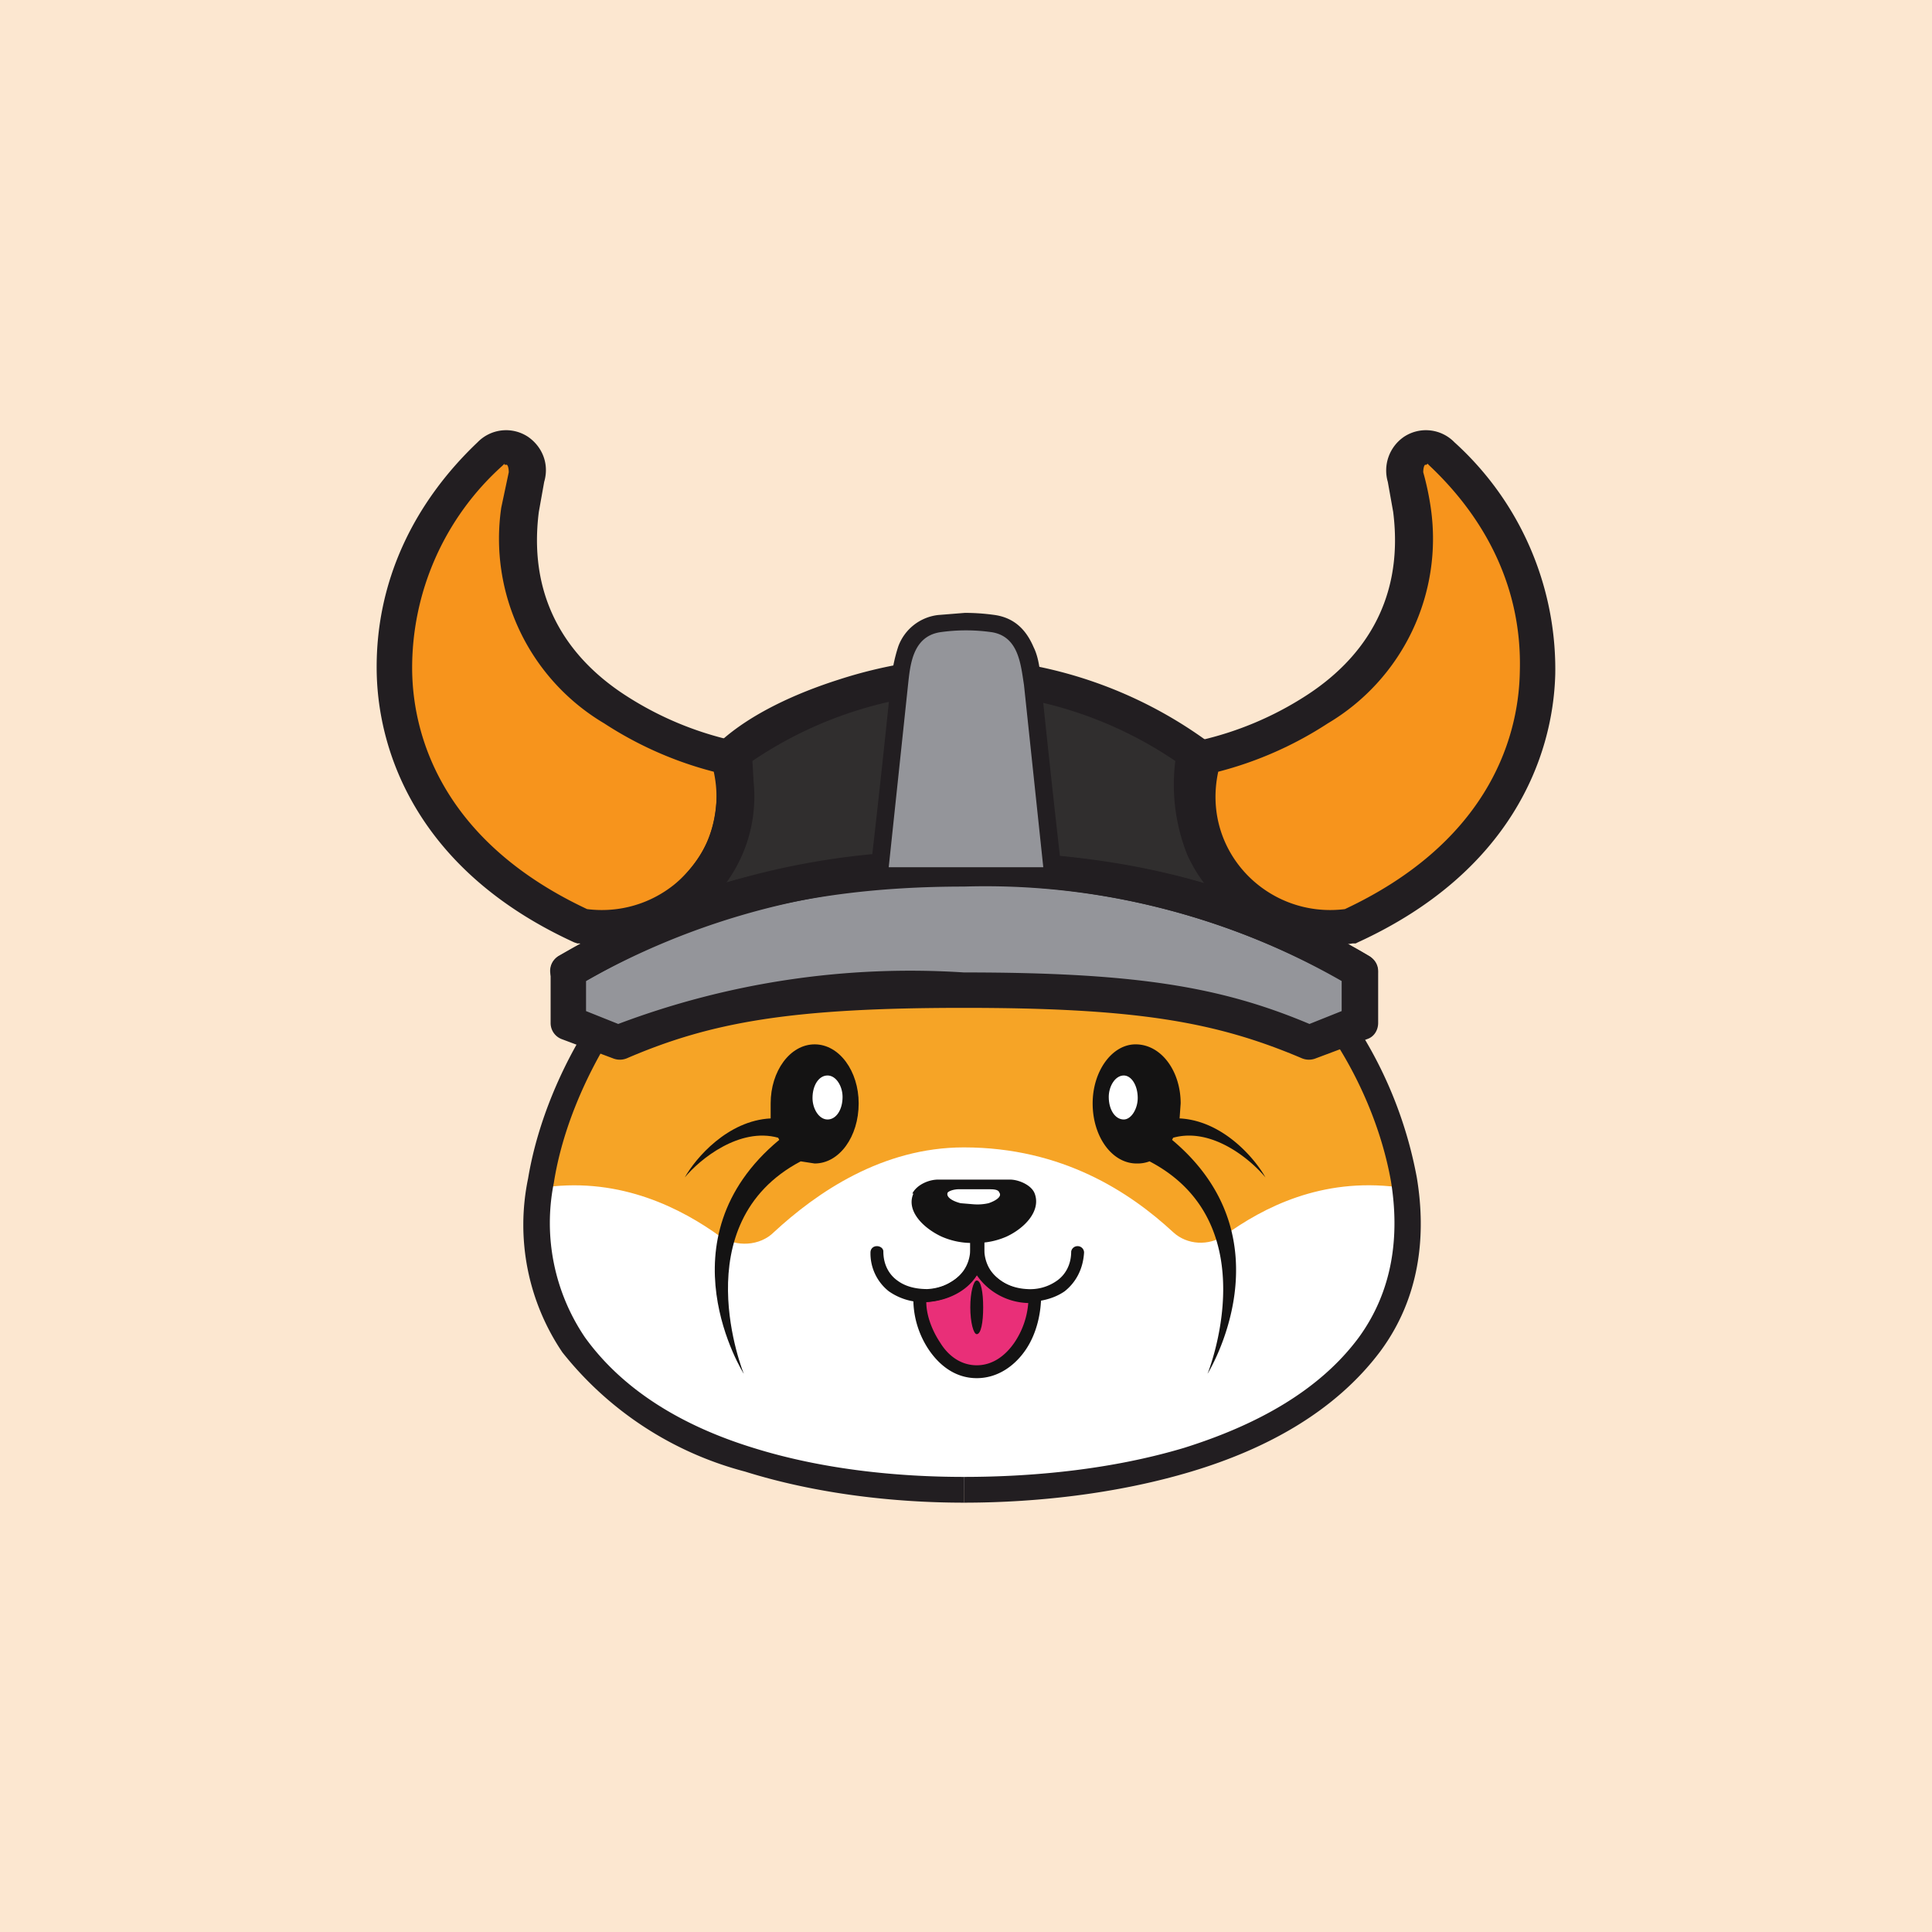 <!-- by TradingView --><svg xmlns="http://www.w3.org/2000/svg" width="18" height="18" viewBox="0 0 18 18"><path fill="#FCE7D0" d="M0 0h18v18H0z"/><path d="M6.84 7.07c.46-.54 1.64-.77 2.14-.77.5 0 1.68.23 2.14.77-.03.22.08.92.39 1.32l-2.53-.3-2.52.3c.3-.4.4-1.1.38-1.32z" fill="#302E2E"/><path d="M6.8 7.05c.25.9-.5 1.7-1.38 1.57C4.06 8 3.69 7 3.67 6.26c-.02-.8.33-1.5.9-2.03.16-.16.39 0 .33.21l-.06.3c-.24 1.9 1.95 2.31 1.95 2.31z" fill="#F7941C"/><path d="M4.7 4.32l-.02.02a2.53 2.53 0 0 0-.84 1.91c.01.69.35 1.62 1.63 2.22.72.09 1.34-.54 1.18-1.28a3.44 3.44 0 0 1-1.02-.45 2 2 0 0 1-.96-2.01l.07-.33c0-.04-.01-.07-.02-.07H4.7zM6.84 6.9l.1.02.03.1c.29 1-.55 1.92-1.57 1.77h-.02l-.03-.01c-1.42-.65-1.82-1.72-1.84-2.5-.02-.86.35-1.6.94-2.16a.37.37 0 0 1 .47-.05c.13.09.2.25.15.42l-.05.28c-.11.87.33 1.4.81 1.71a3.08 3.08 0 0 0 1 .42z" fill="#221E21"/><path d="M11.2 7.05c-.25.9.5 1.7 1.38 1.57C13.94 8 14.31 7 14.33 6.26c.02-.8-.33-1.5-.9-2.03-.16-.16-.39 0-.33.21l.06.3c.24 1.9-1.95 2.31-1.95 2.31z" fill="#F7941C"/><path d="M5.35 12.53c-.67-.93-.23-2.18.23-2.92l1.61-.33L9 9.21l1.84.09 1.66.32c.48.75.93 2 .24 2.93-.78 1.04-2.45 1.33-3.75 1.33-1.25 0-2.88-.3-3.63-1.35z" fill="#fff"/><path d="M9.1 12.78c-.33 0-.55-.41-.53-.7.23 0 .43-.1.53-.33.11.25.36.34.54.33.01.29-.2.7-.54.7z" fill="#E92F78"/><path d="M9.1 11.6l.06.13c.1.22.31.3.47.29l.07.05c0 .16-.04.35-.14.5-.1.15-.26.27-.46.27s-.35-.12-.45-.27a.85.85 0 0 1-.14-.5l.06-.05c.1 0 .2-.02.28-.07a.47.47 0 0 0 .2-.22l.06-.13zm-.47.53c0 .12.05.26.13.38.08.13.2.21.34.21s.26-.08.35-.21a.76.76 0 0 0 .13-.37.6.6 0 0 1-.48-.26.56.56 0 0 1-.19.17.67.67 0 0 1-.28.08z" fill="#141313"/><path d="M7.21 11.48c.4-.37 1.01-.79 1.77-.79.92 0 1.55.42 1.95.79.13.12.33.13.48.03.36-.26.9-.54 1.61-.45-.1-.35-.34-1.1-.5-1.3-.18-.26-1.63-.5-3.54-.5-1.84 0-3.23.24-3.41.5-.15.2-.38.95-.48 1.3.7-.09 1.26.2 1.62.46.15.1.37.09.5-.04z" fill="#F6A426"/><path d="M8.5 11.12c.04-.08.15-.13.24-.13h.67c.08 0 .2.05.23.13.06.16-.09.32-.26.4a.7.7 0 0 1-.3.06.7.7 0 0 1-.31-.06c-.17-.08-.33-.24-.26-.4z" fill="#141313"/><path d="M8.83 11.11c.02-.02.07-.03.1-.03h.28c.04 0 .09 0 .1.03.03.04-.04.08-.1.1a.47.47 0 0 1-.14.01l-.12-.01c-.08-.02-.14-.06-.12-.1z" fill="#fff"/><path d="M9.16 12.18c0 .14-.02.25-.06.25-.03 0-.06-.11-.06-.25s.03-.25.06-.25c.04 0 .06.11.06.25z" fill="#141313"/><path d="M8.98 8.1c-1.68 0-2.74.4-3.69.95v.48l.48.18c.82-.35 1.6-.48 3.21-.48 1.62 0 2.39.13 3.22.48l.47-.18v-.48a6.84 6.84 0 0 0-3.69-.96z" fill="#94959A"/><path d="M8.98 7.93c1.71.01 2.8.4 3.78.98.05.03.08.08.08.14v.48c0 .07-.04.13-.1.15l-.48.18a.17.17 0 0 1-.13 0c-.8-.34-1.54-.47-3.15-.47-1.6 0-2.35.13-3.14.47a.17.17 0 0 1-.13 0l-.48-.18a.16.16 0 0 1-.1-.15v-.48c0-.06.02-.1.07-.14a7.02 7.02 0 0 1 3.78-.98zM5.46 9.14v.28l.3.12a7.71 7.71 0 0 1 3.22-.48c1.59 0 2.39.13 3.22.48l.3-.12v-.28a6.68 6.68 0 0 0-3.52-.88c-1.6 0-2.62.36-3.52.88z" fill="#221E21"/><path d="M7.59 10.84c.23 0 .41-.25.41-.56 0-.3-.18-.55-.41-.55-.23 0-.41.25-.41.55v.14c-.4.02-.7.37-.8.55.14-.17.51-.47.87-.37l.01.02c-1.12.93-.33 2.18-.33 2.18s-.57-1.4.53-1.98l.13.02z" fill="#141313"/><path d="M7.85 10.22c0 .12-.06.21-.14.21-.08 0-.14-.1-.14-.2 0-.12.06-.21.14-.21.08 0 .14.1.14.2z" fill="#fff"/><path d="M10.59 10.84c-.23 0-.41-.25-.41-.56 0-.3.18-.55.4-.55.24 0 .42.25.42.55l-.01.14c.4.02.7.37.8.55-.14-.17-.5-.47-.86-.37a.6.6 0 0 1-.01.02c1.11.93.33 2.18.33 2.18s.57-1.4-.54-1.98a.32.32 0 0 1-.12.02z" fill="#141313"/><path d="M10.33 10.22c0 .12.06.21.14.21.07 0 .13-.1.13-.2 0-.12-.06-.21-.13-.21-.08 0-.14.1-.14.2z" fill="#fff"/><path d="M9.04 11.46h.13v.17c0 .32-.27.48-.52.5a.56.56 0 0 1-.37-.1.45.45 0 0 1-.17-.36c0-.04.03-.06.06-.06s.06.02.06.05c0 .13.06.22.13.27.08.06.18.08.28.08.2-.01.4-.14.4-.38v-.17z" fill="#141313"/><path d="M9.17 11.46h-.13v.17c0 .32.27.48.52.5.13 0 .26-.03.36-.1.1-.08.17-.2.18-.36a.06.06 0 0 0-.06-.06.06.06 0 0 0-.06.05c0 .13-.06.22-.13.27a.43.43 0 0 1-.28.08c-.21-.01-.4-.14-.4-.38v-.17z" fill="#141313"/><path d="M13.2 10.97a3.92 3.92 0 0 0-.58-1.44l-.21.13c.24.36.46.84.55 1.35.08.5.02 1.01-.3 1.45-.37.5-.96.82-1.63 1.03-.67.2-1.4.27-2.05.27V14c.66 0 1.42-.08 2.12-.29.7-.21 1.34-.56 1.76-1.12.37-.5.43-1.08.34-1.62z" fill="#221E21"/><path d="M4.92 10.98c.09-.54.32-1.05.56-1.43l.2.12c-.22.36-.44.84-.52 1.35a1.9 1.9 0 0 0 .29 1.44c.36.5.92.83 1.57 1.03.64.2 1.34.27 1.96.27V14c-.64 0-1.37-.08-2.04-.29a3.21 3.21 0 0 1-1.7-1.11 2.12 2.12 0 0 1-.32-1.62zM7.82 6.33c.4-.13.83-.2 1.16-.2a4.06 4.06 0 0 1 2.26.77l.06.06v.07c-.03.33-.03.57.07.8.1.24.32.48.77.76.22.1.42.2.62.32.07.05.1.14.06.22a.17.17 0 0 1-.22.06 6.9 6.9 0 0 0-3.61-.94 6.9 6.9 0 0 0-3.62.94.17.17 0 0 1-.22-.06.16.16 0 0 1 .05-.22c.2-.11.4-.22.62-.32.45-.28.67-.52.77-.75.1-.24.1-.48.08-.8v-.08l.05-.06c.28-.25.69-.44 1.1-.57zm-1.08 1.9c.63-.18 1.35-.29 2.24-.3.9.01 1.61.12 2.24.3a1.37 1.37 0 0 1-.16-.27 1.77 1.77 0 0 1-.11-.87 3.72 3.72 0 0 0-1.97-.64 3.72 3.72 0 0 0-1.97.64c.02.3.02.59-.1.87-.05.1-.1.19-.17.27z" fill="#221E21"/><path d="M8.98 5.71a2 2 0 0 1 .29.02c.2.03.3.16.36.3.05.1.06.23.07.32v.01a168.94 168.94 0 0 0 .18 1.66v.04l-.16.02.16-.02.02.18H8.1l.02-.18.17.02-.17-.02v-.04a139.16 139.16 0 0 0 .18-1.66v-.01c.01-.09.03-.21.07-.33a.45.45 0 0 1 .37-.29l.25-.02zm-.52 2.2h1.07a256.8 256.8 0 0 1-.21-1.77c-.03-.06-.06-.08-.1-.09a1.67 1.67 0 0 0-.44 0c-.05 0-.08.03-.1.1a169.2 169.2 0 0 1-.21 1.78z" fill="#221E21"/><path d="M8.28 8.08l.18-1.7c.02-.18.04-.45.3-.49a1.7 1.7 0 0 1 .48 0c.25.04.27.3.3.49l.18 1.7H8.28z" fill="#94959A"/><path d="M13.3 4.32l.02.02c.54.51.86 1.16.84 1.91-.01.69-.35 1.62-1.63 2.22-.72.09-1.34-.54-1.18-1.28a3.44 3.44 0 0 0 1.02-.45 2 2 0 0 0 .96-2.01 2.62 2.62 0 0 0-.07-.33c0-.04.01-.07.02-.07h.01zM11.16 6.9l-.1.02-.03.1a1.4 1.4 0 0 0 1.57 1.77h.03l.02-.01c1.42-.65 1.82-1.72 1.84-2.5a2.85 2.85 0 0 0-.94-2.16.37.37 0 0 0-.47-.05.38.38 0 0 0-.15.42l.05.28c.11.87-.33 1.4-.81 1.71a3.08 3.08 0 0 1-1 .42z" fill="#221E21"/></svg>